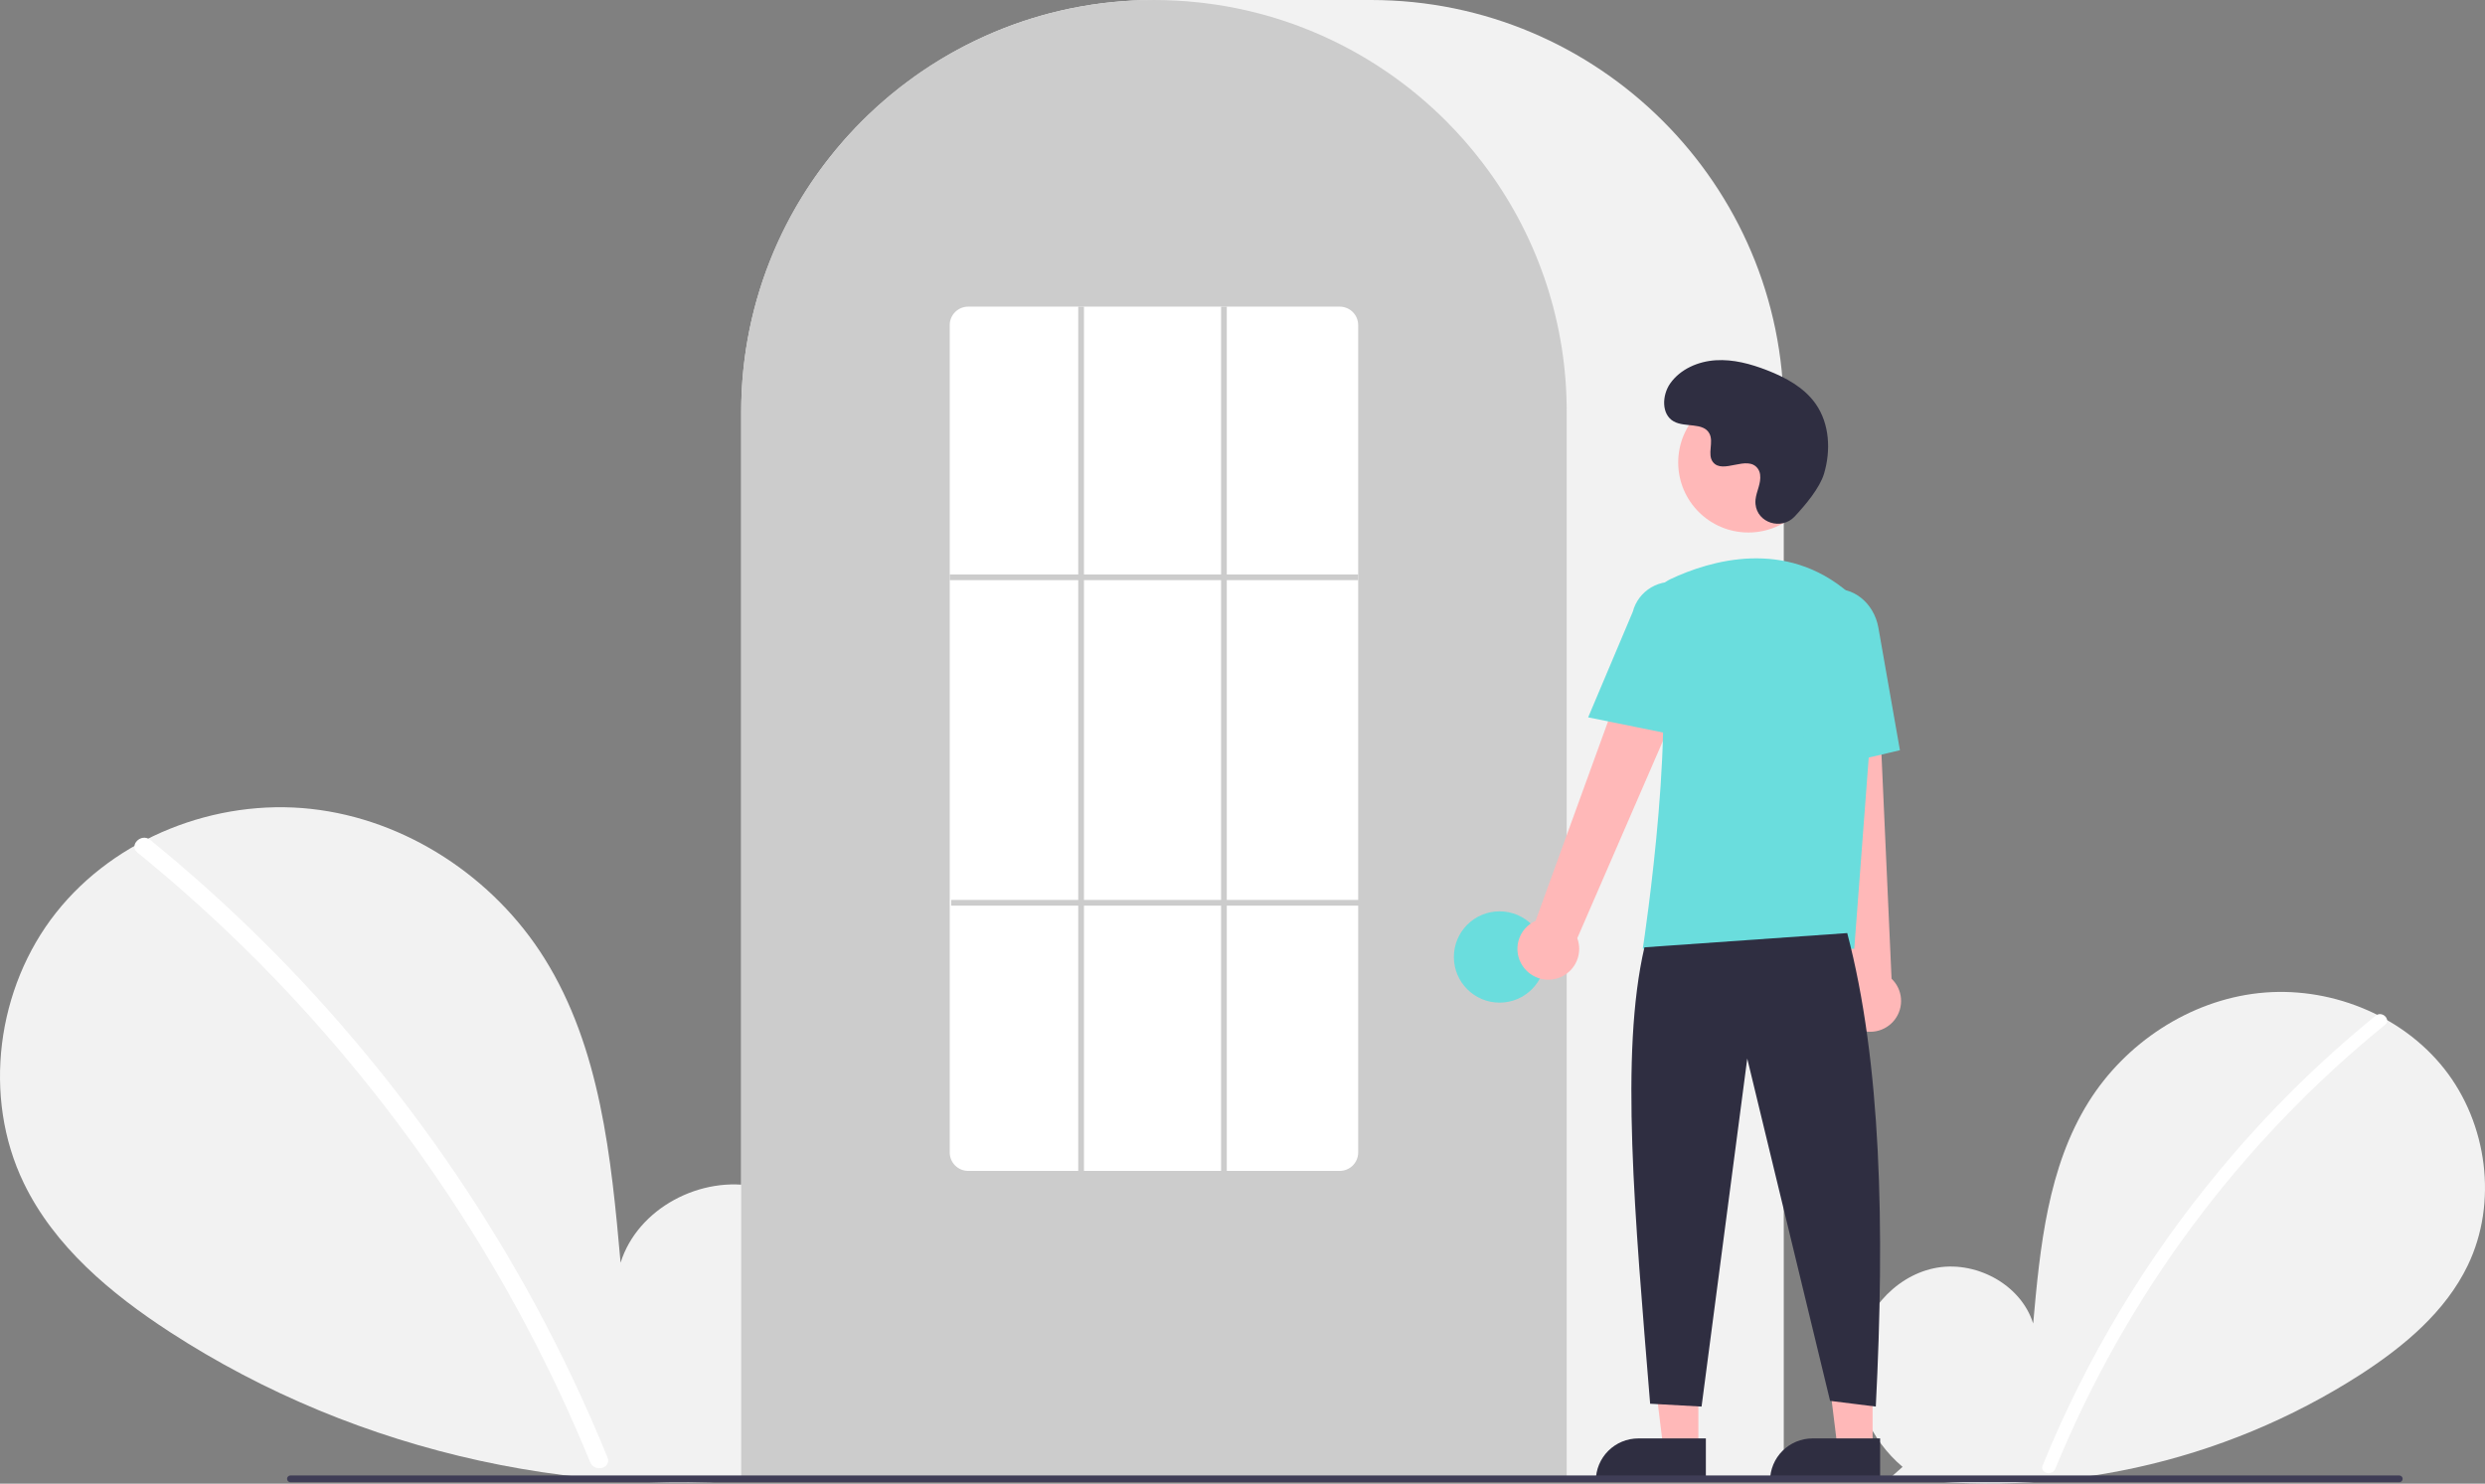 <svg width="340" height="203" viewBox="0 0 340 203" fill="none" xmlns="http://www.w3.org/2000/svg">
<rect x="0" y="0" width="340" height="203" fill="#808080" stroke="none"/>
<g id="login 1" clip-path="url(#clip0_82_2607)">
<path id="Vector" d="M260.312 200.704C255.959 197.031 253.315 191.229 254.009 185.58C254.702 179.931 258.997 174.738 264.567 173.538C270.138 172.338 276.489 175.659 278.181 181.094C279.112 170.616 280.185 159.699 285.763 150.777C290.814 142.697 299.562 136.916 309.043 135.882C318.524 134.848 328.506 138.754 334.419 146.227C340.332 153.7 341.779 164.565 337.638 173.145C334.587 179.465 328.967 184.169 323.078 187.995C304.049 200.257 281.226 205.243 258.809 202.037L260.312 200.704Z" fill="#F2F2F2"/>
<path id="Vector_2" d="M325.043 138.971C317.22 145.334 310.043 152.451 303.617 160.218C293.559 172.333 285.42 185.916 279.484 200.493C279.049 201.557 280.778 202.019 281.208 200.968C290.921 177.276 306.427 156.395 326.308 140.233C327.2 139.507 325.928 138.251 325.043 138.971Z" fill="white"/>
<path id="Vector_3" d="M109.452 199.706C115.43 194.661 119.062 186.691 118.109 178.932C117.157 171.174 111.258 164.041 103.607 162.393C95.955 160.746 87.233 165.307 84.909 172.771C83.63 158.38 82.156 143.386 74.495 131.131C67.558 120.034 55.542 112.094 42.52 110.673C29.498 109.253 15.787 114.618 7.666 124.882C-0.455 135.146 -2.444 150.069 3.244 161.853C7.434 170.534 15.154 176.995 23.242 182.251C49.047 199.019 81.058 206.013 111.516 201.536" fill="#F2F2F2"/>
<path id="Vector_4" d="M20.543 114.915C31.288 123.655 41.145 133.43 49.972 144.099C58.801 154.757 66.573 166.244 73.181 178.401C76.874 185.22 80.192 192.236 83.119 199.416C83.716 200.877 81.341 201.513 80.751 200.068C75.566 187.409 69.151 175.288 61.598 163.879C54.082 152.511 45.479 141.897 35.911 132.188C30.499 126.7 24.789 121.512 18.807 116.649C17.58 115.652 19.327 113.926 20.543 114.915L20.543 114.915Z" fill="white"/>
<path id="Vector_5" d="M244.057 202.556H101.414V56.395C101.414 25.299 126.747 0 157.885 0H187.586C218.725 0 244.057 25.299 244.057 56.395V202.556Z" fill="#F2F2F2"/>
<path id="Vector_6" d="M214.356 202.556H101.414V56.396C101.383 44.48 105.161 32.866 112.198 23.243C112.458 22.89 112.717 22.542 112.983 22.197C116.387 17.738 120.438 13.812 125.002 10.547C125.26 10.36 125.519 10.175 125.782 9.991C129.601 7.352 133.732 5.195 138.081 3.568C138.339 3.47 138.602 3.372 138.865 3.278C142.799 1.876 146.876 0.916 151.023 0.415C151.28 0.38 151.543 0.353 151.807 0.325C155.848 -0.106 159.923 -0.106 163.964 0.325C164.227 0.353 164.491 0.38 164.751 0.415C168.896 0.916 172.972 1.877 176.905 3.278C177.168 3.372 177.431 3.47 177.69 3.568C181.985 5.174 186.068 7.3 189.846 9.897C190.109 10.077 190.372 10.261 190.63 10.445C193.189 12.269 195.592 14.3 197.815 16.519C199.598 18.299 201.259 20.196 202.788 22.198C203.054 22.542 203.312 22.89 203.571 23.243C210.609 32.865 214.387 44.48 214.356 56.396V202.556Z" fill="#CCCCCC"/>
<path id="Vector_7" d="M205.172 137.184C208.626 137.184 211.425 134.388 211.425 130.939C211.425 127.49 208.626 124.695 205.172 124.695C201.719 124.695 198.92 127.49 198.92 130.939C198.92 134.388 201.719 137.184 205.172 137.184Z" fill="#6ADDDD"/>
<path id="Vector_8" d="M232.372 198.178H227.581L225.301 179.722L232.373 179.723L232.372 198.178Z" fill="#FFB8B8"/>
<path id="Vector_9" d="M224.158 196.811H233.398V202.621H218.341C218.341 201.858 218.491 201.102 218.783 200.397C219.076 199.692 219.504 199.052 220.045 198.512C220.585 197.973 221.226 197.545 221.932 197.253C222.638 196.961 223.394 196.811 224.158 196.811Z" fill="#2F2E41"/>
<path id="Vector_10" d="M256.211 198.178H251.42L249.14 179.722L256.212 179.723L256.211 198.178Z" fill="#FFB8B8"/>
<path id="Vector_11" d="M247.997 196.811H257.238V202.621H242.18C242.18 201.858 242.33 201.102 242.622 200.397C242.915 199.692 243.343 199.052 243.884 198.512C244.424 197.973 245.065 197.545 245.771 197.253C246.477 196.961 247.233 196.811 247.997 196.811Z" fill="#2F2E41"/>
<path id="Vector_12" d="M208.337 132.176C207.992 131.669 207.763 131.093 207.666 130.487C207.568 129.882 207.605 129.263 207.773 128.674C207.941 128.084 208.236 127.539 208.638 127.075C209.04 126.612 209.539 126.243 210.1 125.993L226.387 81.163L234.401 85.531L215.805 128.372C216.163 129.34 216.152 130.406 215.776 131.367C215.4 132.328 214.683 133.118 213.763 133.587C212.842 134.055 211.782 134.171 210.782 133.911C209.782 133.651 208.912 133.034 208.337 132.176Z" fill="#FFB8B8"/>
<path id="Vector_13" d="M253.764 140.6C253.231 140.295 252.772 139.877 252.419 139.376C252.066 138.875 251.827 138.302 251.719 137.699C251.611 137.096 251.637 136.476 251.795 135.884C251.953 135.291 252.239 134.741 252.633 134.271L247.587 86.848L256.708 87.264L258.805 133.911C259.552 134.624 260.01 135.586 260.094 136.615C260.178 137.644 259.881 138.667 259.259 139.492C258.638 140.316 257.735 140.884 256.722 141.089C255.71 141.293 254.657 141.119 253.764 140.6Z" fill="#FFB8B8"/>
<path id="Vector_14" d="M239.214 72.859C244.515 72.859 248.812 68.567 248.812 63.273C248.812 57.979 244.515 53.688 239.214 53.688C233.913 53.688 229.615 57.979 229.615 63.273C229.615 68.567 233.913 72.859 239.214 72.859Z" fill="#FFB8B8"/>
<path id="Vector_15" d="M253.702 129.815H224.764L224.799 129.59C224.851 129.254 229.957 95.854 226.191 84.928C225.813 83.854 225.847 82.678 226.285 81.628C226.722 80.577 227.534 79.725 228.563 79.236H228.563C233.945 76.705 244.277 73.588 252.996 81.152C254.28 82.283 255.282 83.697 255.923 85.282C256.565 86.867 256.828 88.579 256.693 90.283L253.702 129.815Z" fill="#6ADDDD"/>
<path id="Vector_16" d="M230.322 100.79L217.294 98.151L223.401 83.699C223.767 82.299 224.673 81.101 225.922 80.368C227.17 79.635 228.659 79.426 230.062 79.787C231.464 80.149 232.666 81.051 233.403 82.297C234.14 83.542 234.353 85.028 233.994 86.43L230.322 100.79Z" fill="#6ADDDD"/>
<path id="Vector_17" d="M247.008 105.691L246.225 87.761C245.631 84.391 247.563 81.204 250.535 80.683C253.507 80.165 256.409 82.502 257.006 85.898L259.95 102.651L247.008 105.691Z" fill="#6ADDDD"/>
<path id="Vector_18" d="M252.74 127.668C257.396 145.378 257.904 167.894 256.648 192.455L250.395 191.674L239.061 144.84L232.809 192.455L225.774 192.064C223.673 166.294 221.626 144.171 224.992 129.619L252.74 127.668Z" fill="#2F2E41"/>
<path id="Vector_19" d="M245.538 70.681C243.748 72.586 240.422 71.564 240.189 68.961C240.171 68.759 240.172 68.556 240.193 68.354C240.313 67.201 240.98 66.155 240.82 64.938C240.784 64.635 240.671 64.346 240.492 64.099C239.065 62.191 235.716 64.953 234.369 63.225C233.543 62.166 234.514 60.498 233.88 59.314C233.044 57.752 230.567 58.523 229.013 57.667C227.285 56.715 227.388 54.066 228.526 52.456C229.913 50.491 232.346 49.443 234.749 49.292C237.151 49.141 239.537 49.789 241.78 50.662C244.329 51.654 246.856 53.025 248.424 55.263C250.331 57.984 250.515 61.643 249.561 64.825C248.981 66.761 247.001 69.126 245.538 70.681Z" fill="#2F2E41"/>
<path id="Vector_20" d="M328.269 202.807H39.74C39.617 202.806 39.499 202.757 39.412 202.67C39.325 202.583 39.276 202.465 39.276 202.342C39.276 202.219 39.325 202.101 39.412 202.014C39.499 201.927 39.617 201.878 39.74 201.877H328.269C328.392 201.878 328.51 201.927 328.597 202.014C328.684 202.101 328.733 202.219 328.733 202.342C328.733 202.465 328.684 202.583 328.597 202.67C328.51 202.757 328.392 202.806 328.269 202.807Z" fill="#3F3D56"/>
<path id="Vector_21" d="M183.287 160.21H132.483C131.814 160.214 131.17 159.952 130.694 159.483C130.218 159.013 129.948 158.375 129.943 157.706V44.459C129.948 43.791 130.218 43.152 130.694 42.682C131.17 42.213 131.814 41.952 132.483 41.955H183.287C183.956 41.952 184.6 42.213 185.076 42.682C185.552 43.152 185.822 43.791 185.828 44.459V157.706C185.822 158.375 185.552 159.013 185.076 159.483C184.6 159.952 183.956 160.214 183.287 160.21Z" fill="white"/>
<path id="Vector_22" d="M185.828 78.599H129.943V79.379H185.828V78.599Z" fill="#CCCCCC"/>
<path id="Vector_23" d="M186.023 123.134H130.138V123.914H186.023V123.134Z" fill="#CCCCCC"/>
<path id="Vector_24" d="M148.31 41.955H147.529V160.6H148.31V41.955Z" fill="#CCCCCC"/>
<path id="Vector_25" d="M167.851 41.955H167.069V160.6H167.851V41.955Z" fill="#CCCCCC"/>
</g>
<defs>
<clipPath id="clip0_82_2607">
<rect width="340" height="203" fill="white"/>
</clipPath>
</defs>
</svg>
